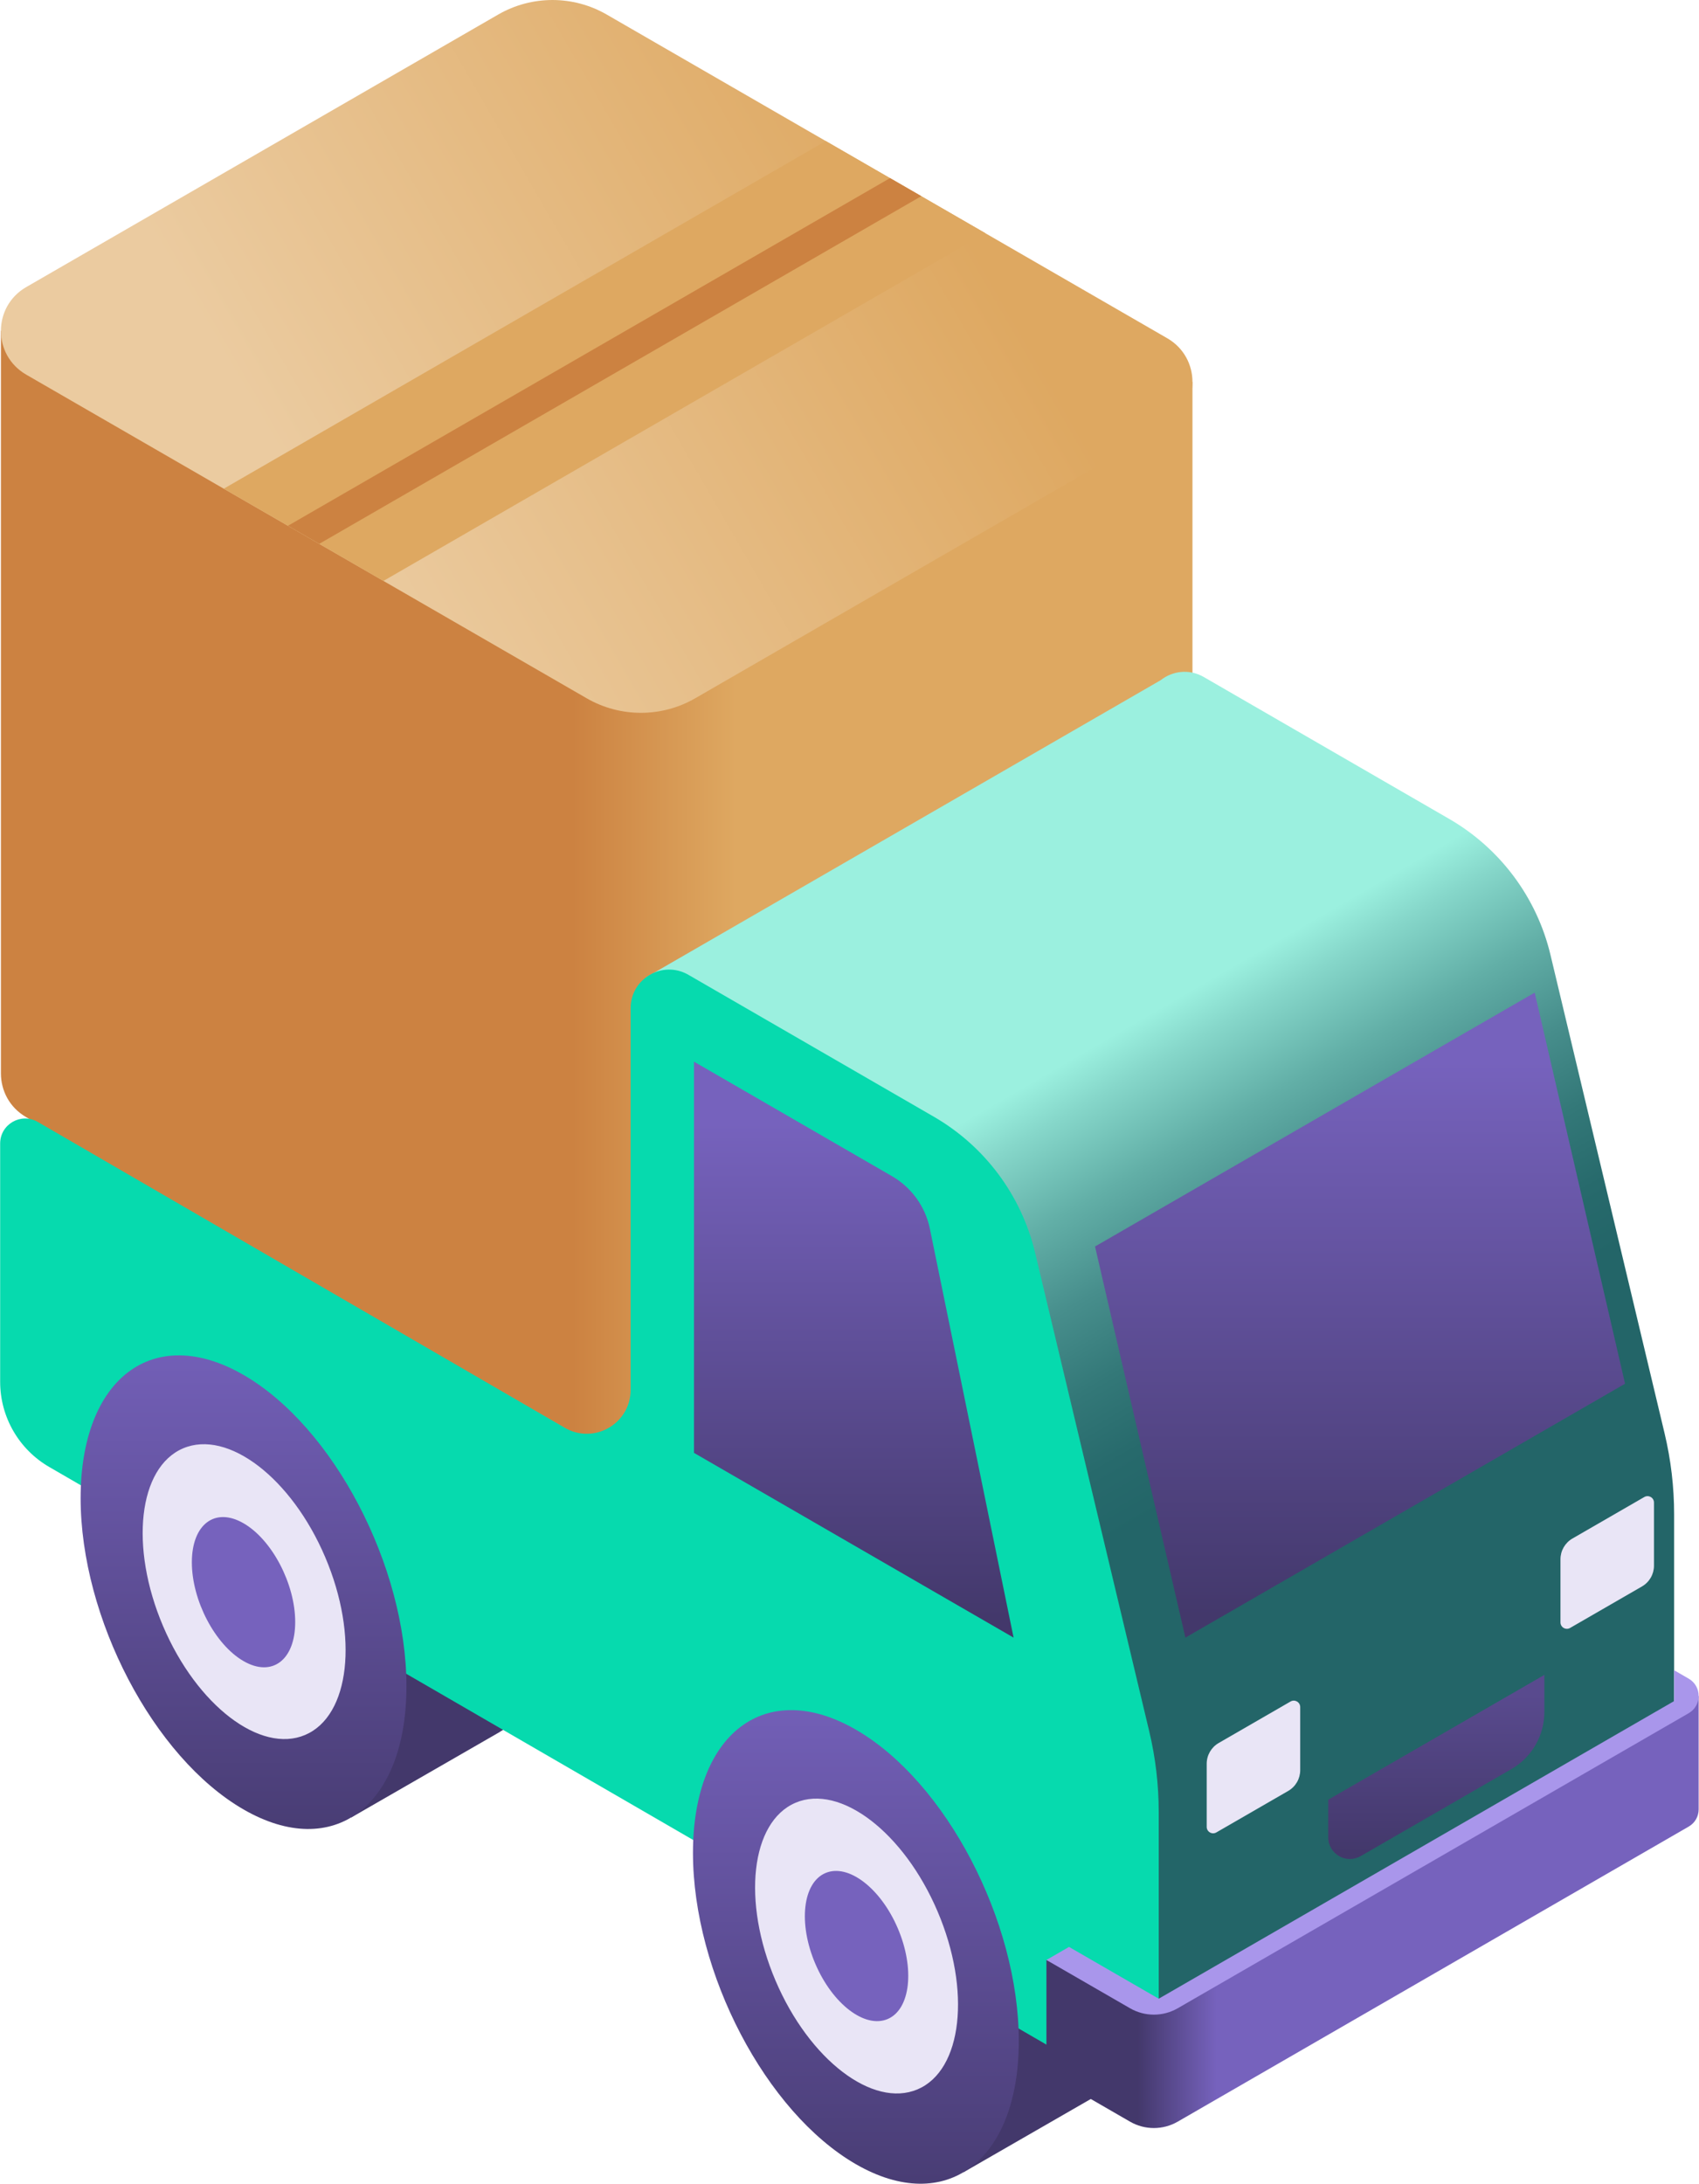 <svg viewBox="0 0 428 550" fill="none" xmlns="http://www.w3.org/2000/svg">
<path d="M34.008 344.421L72.997 322.004L72.998 322.007C80.106 318.241 89.237 318.777 99.199 324.528C121.865 337.614 140.239 372.721 140.239 402.942C140.239 419.557 134.678 431.219 125.91 436.193L125.916 436.207L88.482 457.757L34.008 344.421Z" fill="url(#paint0_linear_3_461)"/>
<path d="M188.267 433.767L227.256 411.349L227.257 411.353C234.365 407.586 243.496 408.123 253.458 413.874C276.123 426.96 294.498 462.067 294.498 492.288C294.498 508.902 288.937 520.565 280.169 525.539L280.175 525.552L242.741 547.102L188.267 433.767Z" fill="url(#paint1_linear_3_461)"/>
<path d="M0.233 270.348V83.331L300.398 96.203V283.219C300.4 287.504 298.279 291.789 294.037 294.238L175.128 362.889C166.672 367.772 156.252 367.772 147.796 362.889L6.593 281.366C2.353 278.919 0.233 274.633 0.233 270.348Z" fill="url(#paint2_linear_3_461)"/>
<path d="M294.037 85.186L152.834 3.662C144.378 -1.22 133.958 -1.22 125.502 3.662L6.594 72.313C-1.888 77.21 -1.888 89.452 6.594 94.35L147.796 175.873C156.253 180.756 166.673 180.756 175.129 175.873L294.037 107.222C302.519 102.325 302.519 90.082 294.037 85.186Z" fill="url(#paint3_linear_3_461)"/>
<path d="M248.254 58.752L96.596 146.312L56.366 123.085L208.024 35.526L248.254 58.752Z" fill="#DEA861"/>
<path d="M224.209 44.857L72.551 132.418L80.431 136.967L232.09 49.408L224.209 44.857Z" fill="#CC8241"/>
<path d="M419.336 361.03L390.584 240.491C387.139 226.049 377.903 213.66 365.045 206.237L303.248 170.514C299.546 168.376 295.32 169 292.378 171.319L184.355 233.686L162.694 246.192L288.061 521.289L415.208 447.882C416.096 447.517 416.932 447.035 417.691 446.447C420.102 444.583 421.733 441.673 421.733 438.193V381.409C421.733 374.546 420.928 367.706 419.336 361.03Z" fill="url(#paint4_linear_3_461)"/>
<path d="M307 438.998L325.11 428.542C326.189 427.919 327.538 428.698 327.538 429.944V445.841C327.538 447.996 326.388 449.988 324.521 451.065L306.411 461.521C305.331 462.144 303.983 461.365 303.983 460.119V444.222C303.984 442.067 305.134 440.076 307 438.998Z" fill="#E9E5F6"/>
<path d="M396.119 387.494L414.229 377.039C415.309 376.416 416.657 377.195 416.657 378.441V394.338C416.657 396.493 415.508 398.485 413.641 399.562L395.53 410.017C394.451 410.641 393.103 409.862 393.103 408.616V392.718C393.103 390.563 394.252 388.572 396.119 387.494Z" fill="#E9E5F6"/>
<path d="M158.862 350.061V253.917C158.862 246.449 166.946 241.781 173.414 245.516L235.211 281.238C248.069 288.662 257.305 301.05 260.75 315.492L289.502 436.031C291.094 442.707 291.898 449.547 291.898 456.41V513.194C291.898 521.248 283.18 526.281 276.205 522.255L12.436 369.496C4.764 365.067 0.038 356.881 0.038 348.022V288.008C0.038 283.161 5.286 280.132 9.483 282.555L142.284 359.609C149.643 363.879 158.862 358.569 158.862 350.061Z" fill="#06DAAE"/>
<path d="M174.826 365.925V267.39L224.698 296.229C229.63 299.076 233.107 303.9 234.25 309.479L255.339 412.455L174.826 365.925Z" fill="url(#paint5_linear_3_461)"/>
<path d="M386.609 250L275.853 313.945L298.616 412.454L409.373 348.509L386.609 250Z" fill="url(#paint6_linear_3_461)"/>
<path d="M174.568 466.661C174.568 436.44 192.942 422.549 215.607 435.635C238.273 448.722 256.647 483.828 256.647 514.049C256.647 544.27 238.272 558.161 215.607 545.075C192.941 531.989 174.568 496.882 174.568 466.661Z" fill="url(#paint7_linear_3_461)"/>
<path d="M231.155 526.223C242.431 521.419 244.687 501.366 236.195 481.435C227.702 461.503 211.676 449.24 200.401 454.045C189.125 458.85 186.868 478.902 195.361 498.833C203.853 518.765 219.879 531.028 231.155 526.223Z" fill="#E9E5F6"/>
<path d="M223.612 508.518C229.356 506.07 230.506 495.854 226.179 485.7C221.853 475.546 213.688 469.298 207.944 471.746C202.199 474.194 201.049 484.41 205.376 494.564C209.703 504.718 217.867 510.965 223.612 508.518Z" fill="#7662BD"/>
<path d="M20.309 377.315C20.309 347.094 38.683 333.203 61.348 346.289C84.014 359.376 102.388 394.483 102.388 424.703C102.388 454.924 84.013 468.815 61.348 455.729C38.682 442.644 20.309 407.536 20.309 377.315Z" fill="url(#paint8_linear_3_461)"/>
<path d="M76.878 436.962C88.154 432.158 90.411 412.105 81.918 392.174C73.425 372.242 57.4 359.98 46.124 364.784C34.848 369.589 32.592 389.641 41.084 409.573C49.577 429.504 65.602 441.767 76.878 436.962Z" fill="#E9E5F6"/>
<path d="M48.331 393.494C48.331 383.908 54.159 379.502 61.348 383.653C68.538 387.804 74.366 398.939 74.366 408.525C74.366 418.112 68.537 422.517 61.348 418.366C54.159 414.216 48.331 403.08 48.331 393.494Z" fill="#7662BD"/>
<path d="M421.372 432.506L288.158 505.444L263.606 493.644V522.201L284.669 534.362C288.387 536.508 292.968 536.508 296.686 534.362L425.399 460.049C427.075 459.082 427.911 457.389 427.911 455.696V427.139L421.372 432.506Z" fill="url(#paint9_linear_3_461)"/>
<path d="M269.304 490.355L291.898 503.399L421.733 428.439V420.67L425.399 422.787C428.749 424.721 428.749 429.557 425.399 431.491L296.686 505.803C292.968 507.95 288.387 507.95 284.669 505.803L263.606 493.643L269.304 490.355Z" fill="#A996EB"/>
<path d="M334.6 453.278L389.046 421.844V431.181C389.046 437.114 385.882 442.596 380.742 445.562L342.778 467.481C339.143 469.58 334.599 466.956 334.599 462.758V453.278H334.6Z" fill="url(#paint10_linear_3_461)"/>
<defs>
<linearGradient id="paint0_linear_3_461" x1="91.049" y1="377.475" x2="74.175" y2="348.248" gradientUnits="userSpaceOnUse">
<stop stop-color="#43386B"/>
<stop offset="1" stop-color="#7662BD"/>
</linearGradient>
<linearGradient id="paint1_linear_3_461" x1="245.308" y1="466.82" x2="228.434" y2="437.594" gradientUnits="userSpaceOnUse">
<stop stop-color="#43386B"/>
<stop offset="1" stop-color="#7662BD"/>
</linearGradient>
<linearGradient id="paint2_linear_3_461" x1="185.455" y1="224.942" x2="144.222" y2="224.942" gradientUnits="userSpaceOnUse">
<stop stop-color="#DEA861"/>
<stop offset="1" stop-color="#CC8241"/>
</linearGradient>
<linearGradient id="paint3_linear_3_461" x1="233.882" y1="41.521" x2="79.465" y2="130.673" gradientUnits="userSpaceOnUse">
<stop stop-color="#DEA861"/>
<stop offset="1" stop-color="#EBCBA0"/>
</linearGradient>
<linearGradient id="paint4_linear_3_461" x1="328.455" y1="359.818" x2="273.537" y2="264.696" gradientUnits="userSpaceOnUse">
<stop stop-color="#236568"/>
<stop offset="0.152" stop-color="#276A6C"/>
<stop offset="0.325" stop-color="#337878"/>
<stop offset="0.509" stop-color="#478E8C"/>
<stop offset="0.701" stop-color="#62AFA7"/>
<stop offset="0.897" stop-color="#86D7CA"/>
<stop offset="1" stop-color="#9BF0DF"/>
</linearGradient>
<linearGradient id="paint5_linear_3_461" x1="215.083" y1="407.417" x2="215.083" y2="282.884" gradientUnits="userSpaceOnUse">
<stop stop-color="#43386B"/>
<stop offset="1" stop-color="#7662BD"/>
</linearGradient>
<linearGradient id="paint6_linear_3_461" x1="342.613" y1="406.813" x2="342.613" y2="267.351" gradientUnits="userSpaceOnUse">
<stop stop-color="#43386B"/>
<stop offset="1" stop-color="#7662BD"/>
</linearGradient>
<linearGradient id="paint7_linear_3_461" x1="215.607" y1="566.838" x2="215.607" y2="418.759" gradientUnits="userSpaceOnUse">
<stop stop-color="#43386B"/>
<stop offset="1" stop-color="#7662BD"/>
</linearGradient>
<linearGradient id="paint8_linear_3_461" x1="61.348" y1="477.492" x2="61.348" y2="329.415" gradientUnits="userSpaceOnUse">
<stop stop-color="#43386B"/>
<stop offset="1" stop-color="#7662BD"/>
</linearGradient>
<linearGradient id="paint9_linear_3_461" x1="286.644" y1="481.556" x2="306.461" y2="481.556" gradientUnits="userSpaceOnUse">
<stop stop-color="#43386B"/>
<stop offset="1" stop-color="#7662BD"/>
</linearGradient>
<linearGradient id="paint10_linear_3_461" x1="361.823" y1="466.609" x2="361.823" y2="426.797" gradientUnits="userSpaceOnUse">
<stop stop-color="#43386B"/>
<stop offset="1" stop-color="#594A8E"/>
</linearGradient>
</defs>
</svg>
